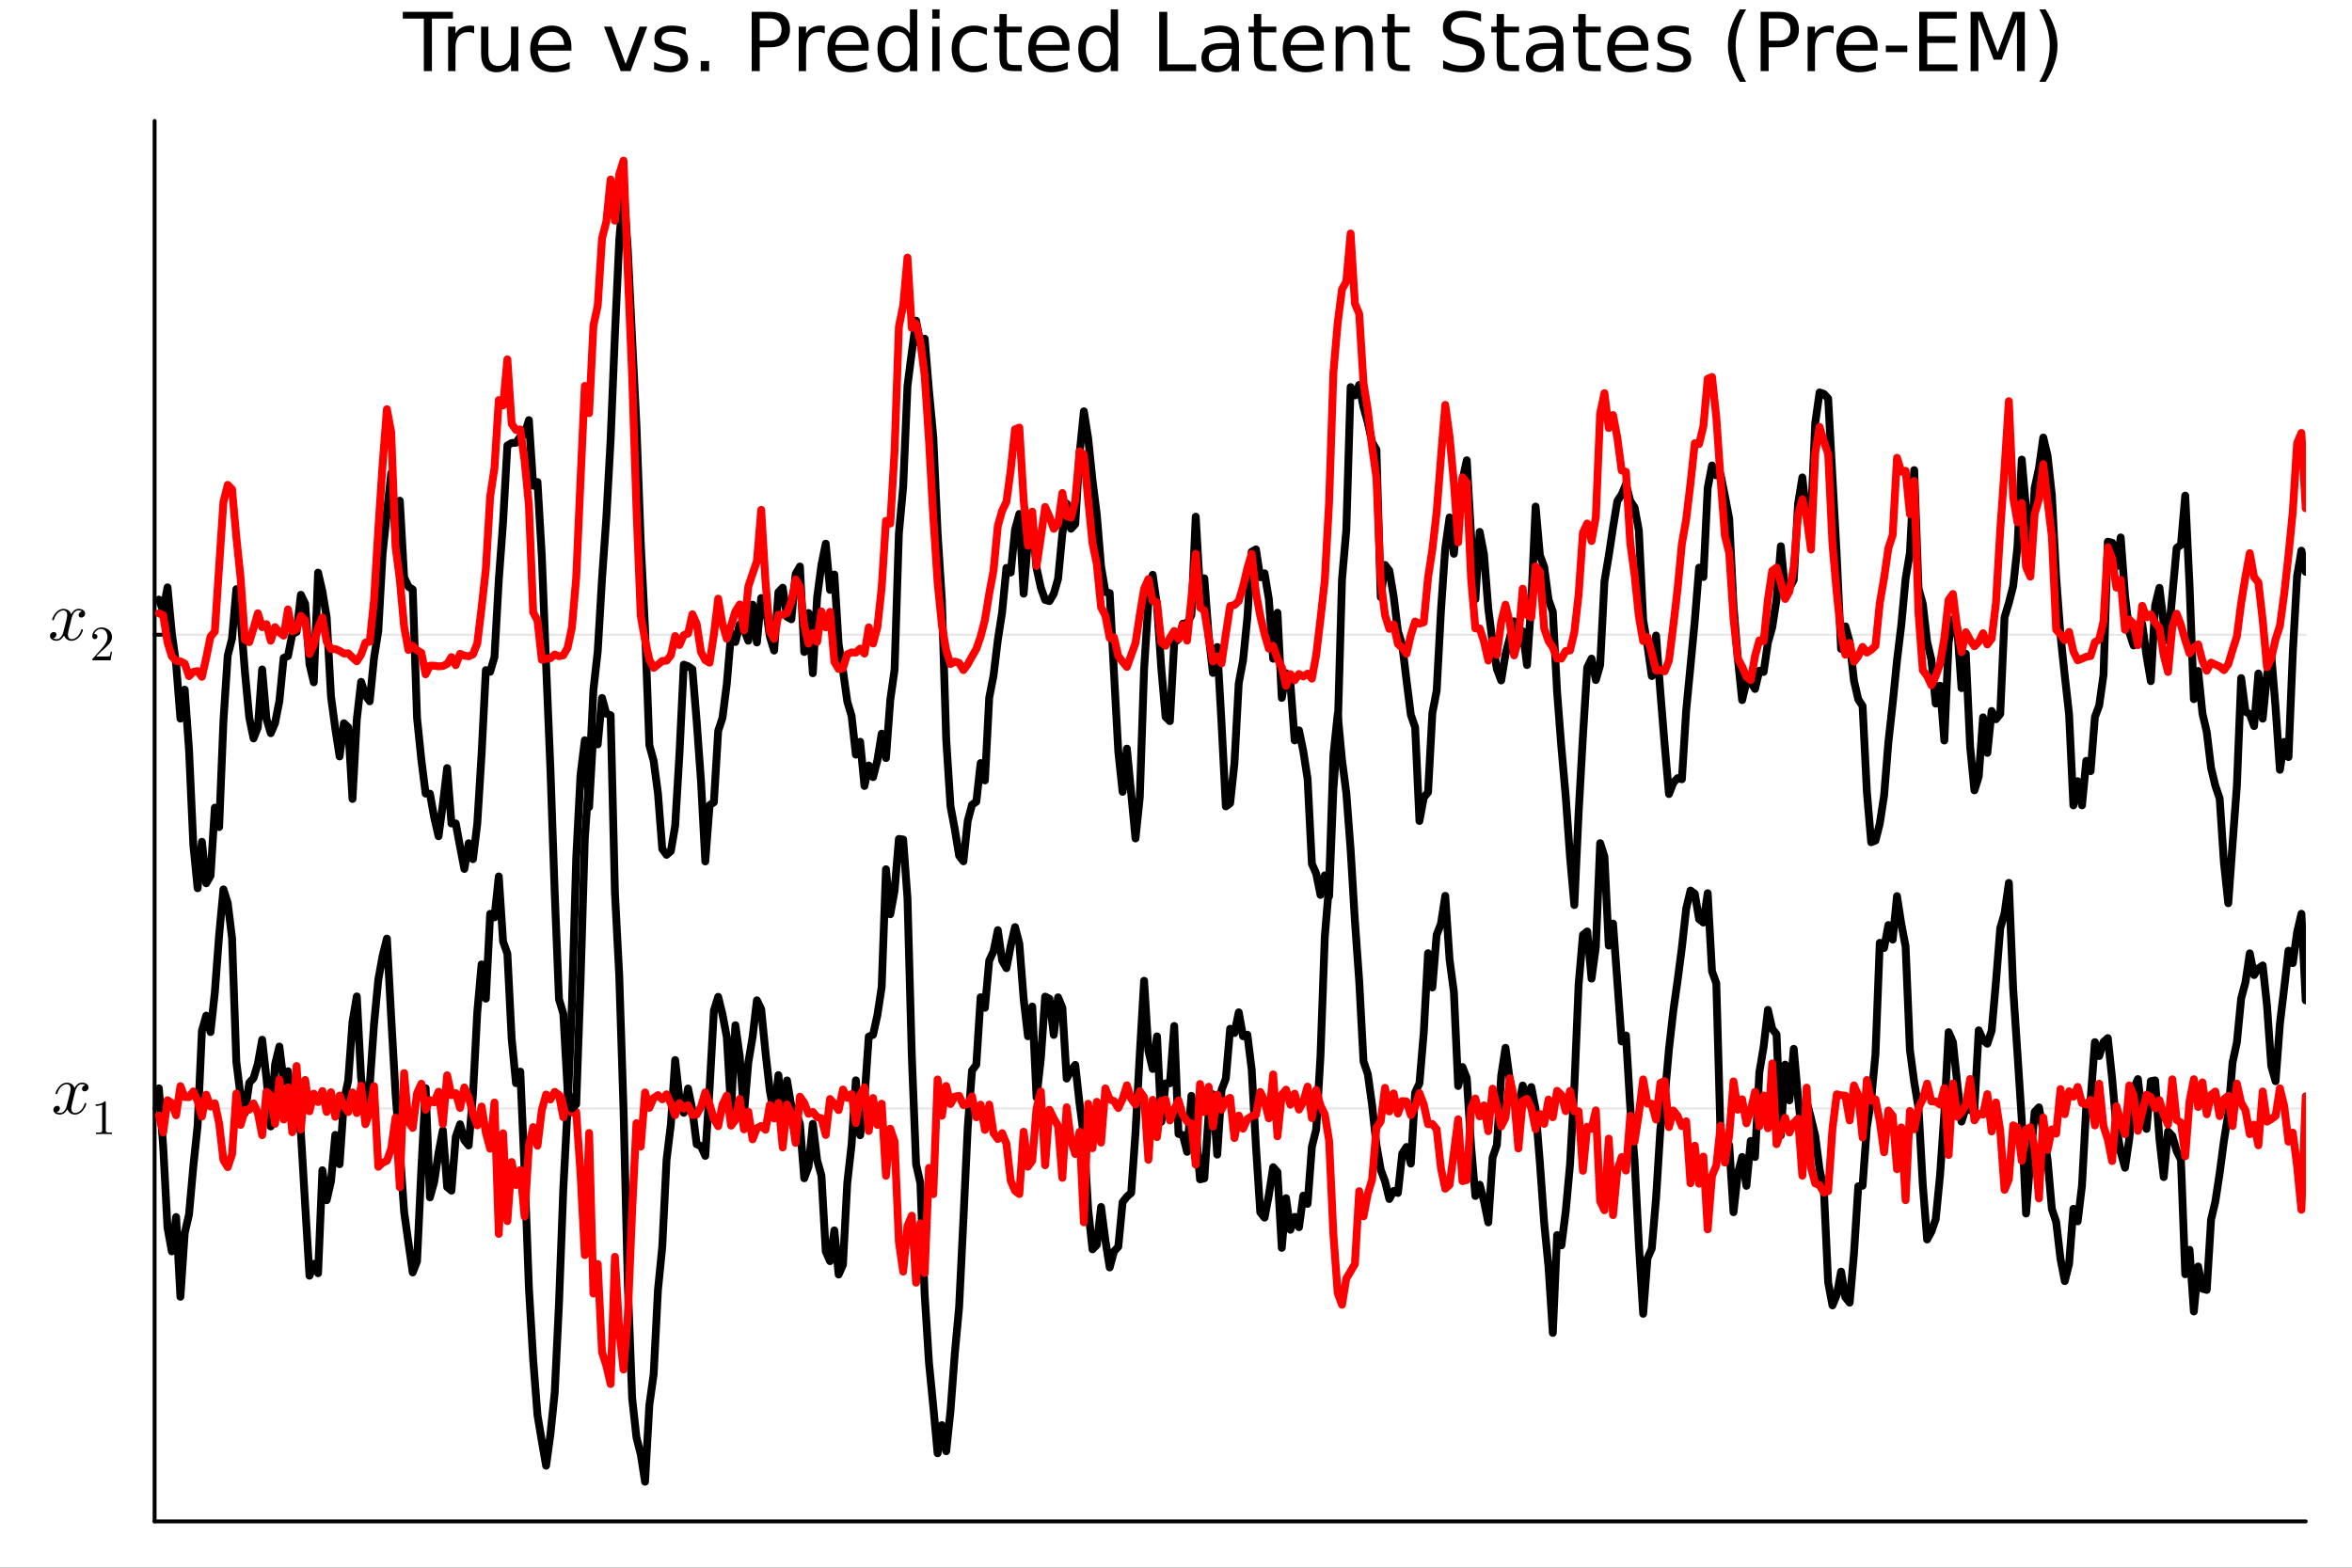 <?xml version="1.0" encoding="utf-8"?>
<svg xmlns="http://www.w3.org/2000/svg" xmlns:xlink="http://www.w3.org/1999/xlink" width="600" height="400" viewBox="0 0 2400 1600">
<rect x="0" y="0" width="2400" height="1600" fill="#333333" stroke="none"/>
<defs>
  <clipPath id="clip270">
    <rect x="0" y="0" width="2400" height="1600"/>
  </clipPath>
</defs>
<path clip-path="url(#clip270)" d="M0 1600 L2400 1600 L2400 0 L0 0  Z" fill="#ffffff" fill-rule="evenodd" fill-opacity="1"/>
<defs>
  <clipPath id="clip271">
    <rect x="480" y="0" width="1681" height="1600"/>
  </clipPath>
</defs>
<path clip-path="url(#clip270)" d="M157.754 1552.76 L2352.76 1552.76 L2352.76 123.472 L157.754 123.472  Z" fill="#ffffff" fill-rule="evenodd" fill-opacity="1"/>
<defs>
  <clipPath id="clip272">
    <rect x="157" y="123" width="2196" height="1430"/>
  </clipPath>
</defs>
<polyline clip-path="url(#clip272)" style="stroke:#000000; stroke-linecap:round; stroke-linejoin:round; stroke-width:2; stroke-opacity:0.1; fill:none" points="157.754,1131.36 2352.76,1131.36 "/>
<polyline clip-path="url(#clip272)" style="stroke:#000000; stroke-linecap:round; stroke-linejoin:round; stroke-width:2; stroke-opacity:0.1; fill:none" points="157.754,647.807 2352.76,647.807 "/>
<polyline clip-path="url(#clip270)" style="stroke:#000000; stroke-linecap:round; stroke-linejoin:round; stroke-width:4; stroke-opacity:1; fill:none" points="157.754,1552.76 2352.76,1552.76 "/>
<polyline clip-path="url(#clip270)" style="stroke:#000000; stroke-linecap:round; stroke-linejoin:round; stroke-width:4; stroke-opacity:1; fill:none" points="157.754,1552.76 157.754,123.472 "/>
<polyline clip-path="url(#clip270)" style="stroke:#000000; stroke-linecap:round; stroke-linejoin:round; stroke-width:4; stroke-opacity:1; fill:none" points="157.754,1131.36 176.651,1131.36 "/>
<polyline clip-path="url(#clip270)" style="stroke:#000000; stroke-linecap:round; stroke-linejoin:round; stroke-width:4; stroke-opacity:1; fill:none" points="157.754,647.807 176.651,647.807 "/>
<path clip-path="url(#clip270)" d="M90.285 1109.69 Q90.285 1111.65 89.055 1112.78 Q87.825 1113.87 86.42 1113.87 Q85.085 1113.87 84.382 1113.09 Q83.68 1112.32 83.68 1111.34 Q83.68 1110 84.663 1108.84 Q85.647 1107.68 87.123 1107.44 Q85.682 1106.52 83.539 1106.52 Q82.134 1106.52 80.904 1107.26 Q79.71 1108 78.972 1108.95 Q78.269 1109.9 77.637 1111.27 Q77.039 1112.6 76.793 1113.41 Q76.583 1114.18 76.407 1115.03 L73.948 1124.86 Q72.753 1129.54 72.753 1131.19 Q72.753 1133.23 73.737 1134.6 Q74.721 1135.93 76.688 1135.93 Q77.461 1135.93 78.339 1135.72 Q79.218 1135.47 80.342 1134.84 Q81.501 1134.17 82.52 1133.19 Q83.574 1132.17 84.593 1130.45 Q85.612 1128.73 86.279 1126.51 Q86.49 1125.74 87.193 1125.74 Q88.071 1125.74 88.071 1126.44 Q88.071 1127.04 87.579 1128.31 Q87.123 1129.54 86.104 1131.15 Q85.12 1132.73 83.82 1134.17 Q82.52 1135.58 80.588 1136.56 Q78.656 1137.55 76.547 1137.55 Q73.526 1137.55 71.523 1135.93 Q69.521 1134.31 68.783 1132.07 Q68.607 1132.38 68.361 1132.8 Q68.115 1133.23 67.378 1134.17 Q66.675 1135.09 65.867 1135.79 Q65.059 1136.46 63.794 1136.98 Q62.564 1137.55 61.229 1137.55 Q59.543 1137.55 58.032 1137.06 Q56.556 1136.56 55.502 1135.44 Q54.448 1134.31 54.448 1132.77 Q54.448 1131.05 55.608 1129.85 Q56.802 1128.62 58.419 1128.62 Q59.437 1128.62 60.245 1129.22 Q61.089 1129.82 61.089 1131.12 Q61.089 1132.56 60.105 1133.65 Q59.121 1134.74 57.716 1135.02 Q59.156 1135.93 61.299 1135.93 Q63.618 1135.93 65.445 1133.89 Q67.272 1131.86 68.15 1128.45 Q70.329 1120.26 71.172 1116.61 Q72.015 1112.92 72.015 1111.34 Q72.015 1109.86 71.629 1108.84 Q71.242 1107.82 70.575 1107.37 Q69.942 1106.88 69.345 1106.7 Q68.783 1106.52 68.15 1106.52 Q67.097 1106.52 65.902 1106.95 Q64.743 1107.37 63.337 1108.35 Q61.967 1109.3 60.667 1111.27 Q59.367 1113.23 58.489 1115.94 Q58.313 1116.75 57.54 1116.75 Q56.697 1116.71 56.697 1116.01 Q56.697 1115.41 57.154 1114.18 Q57.645 1112.92 58.629 1111.34 Q59.648 1109.76 60.948 1108.35 Q62.283 1106.91 64.216 1105.93 Q66.183 1104.94 68.291 1104.94 Q69.24 1104.94 70.153 1105.15 Q71.102 1105.33 72.226 1105.86 Q73.385 1106.38 74.404 1107.54 Q75.423 1108.7 76.056 1110.39 Q76.477 1109.58 77.039 1108.81 Q77.637 1108.03 78.55 1107.09 Q79.499 1106.1 80.799 1105.54 Q82.134 1104.94 83.609 1104.94 Q85.05 1104.94 86.455 1105.33 Q87.861 1105.68 89.055 1106.84 Q90.285 1107.96 90.285 1109.69 Z" fill="#000000" fill-rule="nonzero" fill-opacity="1" /><path clip-path="url(#clip270)" d="M97.613 1128.72 L97.613 1127.15 Q103.663 1127.15 106.786 1123.93 Q107.647 1123.93 107.794 1124.12 Q107.942 1124.32 107.942 1125.23 L107.942 1153.49 Q107.942 1154.99 108.68 1155.46 Q109.418 1155.92 112.639 1155.92 L114.238 1155.92 L114.238 1157.47 Q112.467 1157.33 106.073 1157.33 Q99.679 1157.33 97.933 1157.47 L97.933 1155.92 L99.531 1155.92 Q102.704 1155.92 103.466 1155.48 Q104.228 1155.01 104.228 1153.49 L104.228 1127.39 Q101.597 1128.72 97.613 1128.72 Z" fill="#000000" fill-rule="nonzero" fill-opacity="1" /><path clip-path="url(#clip270)" d="M86.829 626.13 Q86.829 628.097 85.599 629.221 Q84.369 630.31 82.964 630.31 Q81.629 630.31 80.926 629.537 Q80.223 628.765 80.223 627.781 Q80.223 626.446 81.207 625.286 Q82.191 624.127 83.666 623.881 Q82.226 622.967 80.083 622.967 Q78.677 622.967 77.448 623.705 Q76.253 624.443 75.515 625.392 Q74.813 626.34 74.18 627.711 Q73.583 629.046 73.337 629.854 Q73.126 630.627 72.951 631.47 L70.491 641.307 Q69.297 645.98 69.297 647.631 Q69.297 649.669 70.281 651.039 Q71.264 652.374 73.232 652.374 Q74.005 652.374 74.883 652.164 Q75.761 651.918 76.886 651.285 Q78.045 650.618 79.064 649.634 Q80.118 648.615 81.137 646.894 Q82.156 645.172 82.823 642.959 Q83.034 642.186 83.737 642.186 Q84.615 642.186 84.615 642.888 Q84.615 643.486 84.123 644.75 Q83.666 645.98 82.648 647.596 Q81.664 649.177 80.364 650.618 Q79.064 652.023 77.132 653.007 Q75.199 653.991 73.091 653.991 Q70.07 653.991 68.067 652.374 Q66.064 650.758 65.327 648.51 Q65.151 648.826 64.905 649.247 Q64.659 649.669 63.921 650.618 Q63.219 651.531 62.411 652.234 Q61.602 652.901 60.338 653.428 Q59.108 653.991 57.773 653.991 Q56.087 653.991 54.576 653.499 Q53.1 653.007 52.046 651.882 Q50.992 650.758 50.992 649.212 Q50.992 647.491 52.151 646.296 Q53.346 645.067 54.962 645.067 Q55.981 645.067 56.789 645.664 Q57.632 646.261 57.632 647.561 Q57.632 649.002 56.649 650.091 Q55.665 651.18 54.26 651.461 Q55.7 652.374 57.843 652.374 Q60.162 652.374 61.989 650.337 Q63.816 648.299 64.694 644.891 Q66.873 636.705 67.716 633.051 Q68.559 629.362 68.559 627.781 Q68.559 626.305 68.172 625.286 Q67.786 624.267 67.118 623.811 Q66.486 623.319 65.889 623.143 Q65.327 622.967 64.694 622.967 Q63.64 622.967 62.446 623.389 Q61.286 623.811 59.881 624.794 Q58.511 625.743 57.211 627.711 Q55.911 629.678 55.032 632.383 Q54.857 633.191 54.084 633.191 Q53.241 633.156 53.241 632.454 Q53.241 631.856 53.697 630.627 Q54.189 629.362 55.173 627.781 Q56.192 626.2 57.492 624.794 Q58.827 623.354 60.759 622.37 Q62.727 621.386 64.835 621.386 Q65.783 621.386 66.697 621.597 Q67.645 621.773 68.77 622.3 Q69.929 622.827 70.948 623.986 Q71.967 625.146 72.599 626.832 Q73.021 626.024 73.583 625.251 Q74.18 624.478 75.094 623.53 Q76.042 622.546 77.342 621.984 Q78.677 621.386 80.153 621.386 Q81.594 621.386 82.999 621.773 Q84.404 622.124 85.599 623.284 Q86.829 624.408 86.829 626.13 Z" fill="#000000" fill-rule="nonzero" fill-opacity="1" /><path clip-path="url(#clip270)" d="M94.156 673.916 Q94.156 673.006 94.23 672.736 Q94.329 672.465 94.722 672.047 L104.387 661.275 Q109.675 655.323 109.675 650.134 Q109.675 646.765 107.904 644.355 Q106.158 641.945 102.936 641.945 Q100.723 641.945 98.854 643.297 Q96.985 644.65 96.124 647.06 Q96.272 647.011 96.788 647.011 Q98.042 647.011 98.731 647.798 Q99.444 648.585 99.444 649.642 Q99.444 650.995 98.559 651.659 Q97.698 652.298 96.837 652.298 Q96.493 652.298 96.026 652.225 Q95.583 652.151 94.87 651.462 Q94.156 650.749 94.156 649.495 Q94.156 645.978 96.813 643.174 Q99.493 640.371 103.576 640.371 Q108.199 640.371 111.224 643.125 Q114.274 645.855 114.274 650.134 Q114.274 651.634 113.807 653.012 Q113.364 654.364 112.749 655.422 Q112.159 656.479 110.536 658.176 Q108.913 659.873 107.609 661.078 Q106.306 662.283 103.379 664.841 L98.042 670.03 L107.117 670.03 Q111.544 670.03 111.888 669.637 Q112.38 668.924 112.995 665.161 L114.274 665.161 L112.848 673.916 L94.156 673.916 Z" fill="#000000" fill-rule="nonzero" fill-opacity="1" /><path clip-path="url(#clip270)" d="M411.026 12.096 L462.189 12.096 L462.189 18.983 L440.719 18.983 L440.719 72.576 L432.496 72.576 L432.496 18.983 L411.026 18.983 L411.026 12.096 Z" fill="#000000" fill-rule="nonzero" fill-opacity="1" /><path clip-path="url(#clip270)" d="M483.861 34.173 Q482.606 33.444 481.107 33.12 Q479.648 32.756 477.866 32.756 Q471.547 32.756 468.144 36.888 Q464.782 40.979 464.782 48.676 L464.782 72.576 L457.287 72.576 L457.287 27.206 L464.782 27.206 L464.782 34.254 Q467.131 30.122 470.898 28.138 Q474.666 26.112 480.054 26.112 Q480.823 26.112 481.755 26.234 Q482.687 26.315 483.821 26.517 L483.861 34.173 Z" fill="#000000" fill-rule="nonzero" fill-opacity="1" /><path clip-path="url(#clip270)" d="M490.91 54.671 L490.91 27.206 L498.364 27.206 L498.364 54.387 Q498.364 60.828 500.875 64.069 Q503.387 67.269 508.41 67.269 Q514.446 67.269 517.929 63.421 Q521.454 59.573 521.454 52.929 L521.454 27.206 L528.907 27.206 L528.907 72.576 L521.454 72.576 L521.454 65.608 Q518.74 69.74 515.134 71.766 Q511.57 73.751 506.83 73.751 Q499.012 73.751 494.961 68.89 Q490.91 64.029 490.91 54.671 M509.666 26.112 L509.666 26.112 Z" fill="#000000" fill-rule="nonzero" fill-opacity="1" /><path clip-path="url(#clip270)" d="M583.068 48.028 L583.068 51.673 L548.797 51.673 Q549.283 59.37 553.415 63.421 Q557.588 67.431 565.001 67.431 Q569.295 67.431 573.305 66.378 Q577.356 65.325 581.326 63.218 L581.326 70.267 Q577.316 71.968 573.103 72.86 Q568.89 73.751 564.555 73.751 Q553.699 73.751 547.339 67.431 Q541.02 61.112 541.02 50.337 Q541.02 39.197 547.015 32.675 Q553.051 26.112 563.259 26.112 Q572.414 26.112 577.721 32.026 Q583.068 37.9 583.068 48.028 M575.614 45.84 Q575.533 39.723 572.171 36.077 Q568.849 32.431 563.34 32.431 Q557.102 32.431 553.334 35.956 Q549.608 39.48 549.04 45.88 L575.614 45.84 Z" fill="#000000" fill-rule="nonzero" fill-opacity="1" /><path clip-path="url(#clip270)" d="M616.326 27.206 L624.225 27.206 L638.403 65.284 L652.582 27.206 L660.481 27.206 L643.467 72.576 L633.34 72.576 L616.326 27.206 Z" fill="#000000" fill-rule="nonzero" fill-opacity="1" /><path clip-path="url(#clip270)" d="M699.694 28.543 L699.694 35.591 Q696.534 33.971 693.131 33.161 Q689.728 32.35 686.082 32.35 Q680.533 32.35 677.738 34.052 Q674.983 35.753 674.983 39.156 Q674.983 41.749 676.968 43.248 Q678.953 44.706 684.948 46.043 L687.5 46.61 Q695.44 48.311 698.762 51.43 Q702.124 54.509 702.124 60.059 Q702.124 66.378 697.101 70.064 Q692.118 73.751 683.368 73.751 Q679.723 73.751 675.753 73.022 Q671.823 72.333 667.448 70.915 L667.448 63.218 Q671.58 65.365 675.591 66.459 Q679.601 67.512 683.53 67.512 Q688.797 67.512 691.632 65.73 Q694.468 63.907 694.468 60.626 Q694.468 57.588 692.402 55.967 Q690.376 54.347 683.449 52.848 L680.857 52.24 Q673.93 50.782 670.851 47.785 Q667.772 44.746 667.772 39.48 Q667.772 33.08 672.309 29.596 Q676.846 26.112 685.191 26.112 Q689.323 26.112 692.969 26.72 Q696.615 27.327 699.694 28.543 Z" fill="#000000" fill-rule="nonzero" fill-opacity="1" /><path clip-path="url(#clip270)" d="M715.046 62.287 L723.594 62.287 L723.594 72.576 L715.046 72.576 L715.046 62.287 Z" fill="#000000" fill-rule="nonzero" fill-opacity="1" /><path clip-path="url(#clip270)" d="M775.243 18.82 L775.243 41.546 L785.532 41.546 Q791.244 41.546 794.363 38.589 Q797.482 35.632 797.482 30.163 Q797.482 24.735 794.363 21.778 Q791.244 18.82 785.532 18.82 L775.243 18.82 M767.06 12.096 L785.532 12.096 Q795.7 12.096 800.885 16.714 Q806.111 21.292 806.111 30.163 Q806.111 39.115 800.885 43.693 Q795.7 48.271 785.532 48.271 L775.243 48.271 L775.243 72.576 L767.06 72.576 L767.06 12.096 Z" fill="#000000" fill-rule="nonzero" fill-opacity="1" /><path clip-path="url(#clip270)" d="M841.597 34.173 Q840.341 33.444 838.842 33.12 Q837.384 32.756 835.601 32.756 Q829.282 32.756 825.879 36.888 Q822.517 40.979 822.517 48.676 L822.517 72.576 L815.023 72.576 L815.023 27.206 L822.517 27.206 L822.517 34.254 Q824.866 30.122 828.634 28.138 Q832.401 26.112 837.789 26.112 Q838.559 26.112 839.49 26.234 Q840.422 26.315 841.556 26.517 L841.597 34.173 Z" fill="#000000" fill-rule="nonzero" fill-opacity="1" /><path clip-path="url(#clip270)" d="M886.4 48.028 L886.4 51.673 L852.129 51.673 Q852.615 59.37 856.747 63.421 Q860.92 67.431 868.333 67.431 Q872.627 67.431 876.637 66.378 Q880.688 65.325 884.658 63.218 L884.658 70.267 Q880.647 71.968 876.434 72.86 Q872.222 73.751 867.887 73.751 Q857.031 73.751 850.671 67.431 Q844.351 61.112 844.351 50.337 Q844.351 39.197 850.347 32.675 Q856.383 26.112 866.591 26.112 Q875.746 26.112 881.053 32.026 Q886.4 37.9 886.4 48.028 M878.946 45.84 Q878.865 39.723 875.503 36.077 Q872.181 32.431 866.672 32.431 Q860.433 32.431 856.666 35.956 Q852.939 39.48 852.372 45.88 L878.946 45.84 Z" fill="#000000" fill-rule="nonzero" fill-opacity="1" /><path clip-path="url(#clip270)" d="M928.489 34.092 L928.489 9.544 L935.942 9.544 L935.942 72.576 L928.489 72.576 L928.489 65.77 Q926.139 69.821 922.534 71.806 Q918.969 73.751 913.946 73.751 Q905.723 73.751 900.537 67.188 Q895.393 60.626 895.393 49.931 Q895.393 39.237 900.537 32.675 Q905.723 26.112 913.946 26.112 Q918.969 26.112 922.534 28.097 Q926.139 30.041 928.489 34.092 M903.089 49.931 Q903.089 58.155 906.452 62.854 Q909.854 67.512 915.769 67.512 Q921.683 67.512 925.086 62.854 Q928.489 58.155 928.489 49.931 Q928.489 41.708 925.086 37.05 Q921.683 32.35 915.769 32.35 Q909.854 32.35 906.452 37.05 Q903.089 41.708 903.089 49.931 Z" fill="#000000" fill-rule="nonzero" fill-opacity="1" /><path clip-path="url(#clip270)" d="M951.295 27.206 L958.749 27.206 L958.749 72.576 L951.295 72.576 L951.295 27.206 M951.295 9.544 L958.749 9.544 L958.749 18.983 L951.295 18.983 L951.295 9.544 Z" fill="#000000" fill-rule="nonzero" fill-opacity="1" /><path clip-path="url(#clip270)" d="M1007 28.948 L1007 35.915 Q1003.84 34.173 1000.64 33.323 Q997.476 32.431 994.235 32.431 Q986.984 32.431 982.973 37.05 Q978.963 41.627 978.963 49.931 Q978.963 58.236 982.973 62.854 Q986.984 67.431 994.235 67.431 Q997.476 67.431 1000.64 66.581 Q1003.84 65.689 1007 63.948 L1007 70.834 Q1003.88 72.292 1000.51 73.022 Q997.192 73.751 993.425 73.751 Q983.176 73.751 977.14 67.31 Q971.104 60.869 971.104 49.931 Q971.104 38.832 977.18 32.472 Q983.297 26.112 993.911 26.112 Q997.354 26.112 1000.64 26.841 Q1003.92 27.53 1007 28.948 Z" fill="#000000" fill-rule="nonzero" fill-opacity="1" /><path clip-path="url(#clip270)" d="M1027.33 14.324 L1027.33 27.206 L1042.68 27.206 L1042.68 32.999 L1027.33 32.999 L1027.33 57.628 Q1027.33 63.178 1028.83 64.758 Q1030.37 66.338 1035.03 66.338 L1042.68 66.338 L1042.68 72.576 L1035.03 72.576 Q1026.4 72.576 1023.12 69.376 Q1019.84 66.135 1019.84 57.628 L1019.84 32.999 L1014.37 32.999 L1014.37 27.206 L1019.84 27.206 L1019.84 14.324 L1027.33 14.324 Z" fill="#000000" fill-rule="nonzero" fill-opacity="1" /><path clip-path="url(#clip270)" d="M1091.29 48.028 L1091.29 51.673 L1057.02 51.673 Q1057.51 59.37 1061.64 63.421 Q1065.81 67.431 1073.23 67.431 Q1077.52 67.431 1081.53 66.378 Q1085.58 65.325 1089.55 63.218 L1089.55 70.267 Q1085.54 71.968 1081.33 72.86 Q1077.12 73.751 1072.78 73.751 Q1061.93 73.751 1055.57 67.431 Q1049.25 61.112 1049.25 50.337 Q1049.25 39.197 1055.24 32.675 Q1061.28 26.112 1071.49 26.112 Q1080.64 26.112 1085.95 32.026 Q1091.29 37.9 1091.29 48.028 M1083.84 45.84 Q1083.76 39.723 1080.4 36.077 Q1077.08 32.431 1071.57 32.431 Q1065.33 32.431 1061.56 35.956 Q1057.83 39.48 1057.27 45.88 L1083.84 45.84 Z" fill="#000000" fill-rule="nonzero" fill-opacity="1" /><path clip-path="url(#clip270)" d="M1133.38 34.092 L1133.38 9.544 L1140.84 9.544 L1140.84 72.576 L1133.38 72.576 L1133.38 65.77 Q1131.03 69.821 1127.43 71.806 Q1123.86 73.751 1118.84 73.751 Q1110.62 73.751 1105.43 67.188 Q1100.29 60.626 1100.29 49.931 Q1100.29 39.237 1105.43 32.675 Q1110.62 26.112 1118.84 26.112 Q1123.86 26.112 1127.43 28.097 Q1131.03 30.041 1133.38 34.092 M1107.98 49.931 Q1107.98 58.155 1111.35 62.854 Q1114.75 67.512 1120.66 67.512 Q1126.58 67.512 1129.98 62.854 Q1133.38 58.155 1133.38 49.931 Q1133.38 41.708 1129.98 37.05 Q1126.58 32.35 1120.66 32.35 Q1114.75 32.35 1111.35 37.05 Q1107.98 41.708 1107.98 49.931 Z" fill="#000000" fill-rule="nonzero" fill-opacity="1" /><path clip-path="url(#clip270)" d="M1182.89 12.096 L1191.07 12.096 L1191.07 65.689 L1220.52 65.689 L1220.52 72.576 L1182.89 72.576 L1182.89 12.096 Z" fill="#000000" fill-rule="nonzero" fill-opacity="1" /><path clip-path="url(#clip270)" d="M1249.4 49.769 Q1240.37 49.769 1236.88 51.835 Q1233.4 53.901 1233.4 58.884 Q1233.4 62.854 1235.99 65.203 Q1238.63 67.512 1243.12 67.512 Q1249.32 67.512 1253.05 63.137 Q1256.81 58.722 1256.81 51.43 L1256.81 49.769 L1249.4 49.769 M1264.27 46.691 L1264.27 72.576 L1256.81 72.576 L1256.81 65.689 Q1254.26 69.821 1250.45 71.806 Q1246.65 73.751 1241.14 73.751 Q1234.17 73.751 1230.04 69.862 Q1225.95 65.933 1225.95 59.37 Q1225.95 51.714 1231.05 47.825 Q1236.2 43.936 1246.36 43.936 L1256.81 43.936 L1256.81 43.207 Q1256.81 38.062 1253.41 35.267 Q1250.05 32.431 1243.93 32.431 Q1240.04 32.431 1236.36 33.363 Q1232.67 34.295 1229.27 36.158 L1229.27 29.272 Q1233.36 27.692 1237.21 26.922 Q1241.06 26.112 1244.7 26.112 Q1254.55 26.112 1259.41 31.216 Q1264.27 36.32 1264.27 46.691 Z" fill="#000000" fill-rule="nonzero" fill-opacity="1" /><path clip-path="url(#clip270)" d="M1286.99 14.324 L1286.99 27.206 L1302.35 27.206 L1302.35 32.999 L1286.99 32.999 L1286.99 57.628 Q1286.99 63.178 1288.49 64.758 Q1290.03 66.338 1294.69 66.338 L1302.35 66.338 L1302.35 72.576 L1294.69 72.576 Q1286.06 72.576 1282.78 69.376 Q1279.5 66.135 1279.5 57.628 L1279.5 32.999 L1274.03 32.999 L1274.03 27.206 L1279.5 27.206 L1279.5 14.324 L1286.99 14.324 Z" fill="#000000" fill-rule="nonzero" fill-opacity="1" /><path clip-path="url(#clip270)" d="M1350.96 48.028 L1350.96 51.673 L1316.69 51.673 Q1317.17 59.37 1321.3 63.421 Q1325.48 67.431 1332.89 67.431 Q1337.18 67.431 1341.19 66.378 Q1345.25 65.325 1349.22 63.218 L1349.22 70.267 Q1345.21 71.968 1340.99 72.86 Q1336.78 73.751 1332.44 73.751 Q1321.59 73.751 1315.23 67.431 Q1308.91 61.112 1308.91 50.337 Q1308.91 39.197 1314.9 32.675 Q1320.94 26.112 1331.15 26.112 Q1340.3 26.112 1345.61 32.026 Q1350.96 37.9 1350.96 48.028 M1343.5 45.84 Q1343.42 39.723 1340.06 36.077 Q1336.74 32.431 1331.23 32.431 Q1324.99 32.431 1321.22 35.956 Q1317.5 39.48 1316.93 45.88 L1343.5 45.84 Z" fill="#000000" fill-rule="nonzero" fill-opacity="1" /><path clip-path="url(#clip270)" d="M1400.91 45.192 L1400.91 72.576 L1393.45 72.576 L1393.45 45.435 Q1393.45 38.994 1390.94 35.794 Q1388.43 32.594 1383.41 32.594 Q1377.37 32.594 1373.89 36.442 Q1370.4 40.29 1370.4 46.934 L1370.4 72.576 L1362.91 72.576 L1362.91 27.206 L1370.4 27.206 L1370.4 34.254 Q1373.08 30.163 1376.68 28.138 Q1380.33 26.112 1385.07 26.112 Q1392.88 26.112 1396.89 30.973 Q1400.91 35.794 1400.91 45.192 Z" fill="#000000" fill-rule="nonzero" fill-opacity="1" /><path clip-path="url(#clip270)" d="M1423.14 14.324 L1423.14 27.206 L1438.5 27.206 L1438.5 32.999 L1423.14 32.999 L1423.14 57.628 Q1423.14 63.178 1424.64 64.758 Q1426.18 66.338 1430.84 66.338 L1438.5 66.338 L1438.5 72.576 L1430.84 72.576 Q1422.21 72.576 1418.93 69.376 Q1415.65 66.135 1415.65 57.628 L1415.65 32.999 L1410.18 32.999 L1410.18 27.206 L1415.65 27.206 L1415.65 14.324 L1423.14 14.324 Z" fill="#000000" fill-rule="nonzero" fill-opacity="1" /><path clip-path="url(#clip270)" d="M1511.25 14.081 L1511.25 22.061 Q1506.59 19.833 1502.46 18.739 Q1498.33 17.646 1494.48 17.646 Q1487.8 17.646 1484.15 20.238 Q1480.55 22.831 1480.55 27.611 Q1480.55 31.621 1482.94 33.687 Q1485.37 35.713 1492.09 36.969 L1497.03 37.981 Q1506.19 39.723 1510.52 44.139 Q1514.9 48.514 1514.9 55.886 Q1514.9 64.677 1508.98 69.214 Q1503.11 73.751 1491.73 73.751 Q1487.43 73.751 1482.57 72.778 Q1477.75 71.806 1472.57 69.902 L1472.57 61.477 Q1477.55 64.272 1482.33 65.689 Q1487.11 67.107 1491.73 67.107 Q1498.73 67.107 1502.54 64.353 Q1506.35 61.598 1506.35 56.494 Q1506.35 52.038 1503.6 49.526 Q1500.88 47.015 1494.64 45.759 L1489.66 44.787 Q1480.51 42.964 1476.41 39.075 Q1472.32 35.186 1472.32 28.259 Q1472.32 20.238 1477.95 15.62 Q1483.62 11.002 1493.55 11.002 Q1497.8 11.002 1502.22 11.772 Q1506.63 12.542 1511.25 14.081 Z" fill="#000000" fill-rule="nonzero" fill-opacity="1" /><path clip-path="url(#clip270)" d="M1534.71 14.324 L1534.71 27.206 L1550.06 27.206 L1550.06 32.999 L1534.71 32.999 L1534.71 57.628 Q1534.71 63.178 1536.21 64.758 Q1537.74 66.338 1542.4 66.338 L1550.06 66.338 L1550.06 72.576 L1542.4 72.576 Q1533.77 72.576 1530.49 69.376 Q1527.21 66.135 1527.21 57.628 L1527.21 32.999 L1521.74 32.999 L1521.74 27.206 L1527.21 27.206 L1527.21 14.324 L1534.71 14.324 Z" fill="#000000" fill-rule="nonzero" fill-opacity="1" /><path clip-path="url(#clip270)" d="M1580.48 49.769 Q1571.45 49.769 1567.96 51.835 Q1564.48 53.901 1564.48 58.884 Q1564.48 62.854 1567.07 65.203 Q1569.71 67.512 1574.2 67.512 Q1580.4 67.512 1584.13 63.137 Q1587.89 58.722 1587.89 51.43 L1587.89 49.769 L1580.48 49.769 M1595.35 46.691 L1595.35 72.576 L1587.89 72.576 L1587.89 65.689 Q1585.34 69.821 1581.53 71.806 Q1577.73 73.751 1572.22 73.751 Q1565.25 73.751 1561.12 69.862 Q1557.03 65.933 1557.03 59.37 Q1557.03 51.714 1562.13 47.825 Q1567.28 43.936 1577.44 43.936 L1587.89 43.936 L1587.89 43.207 Q1587.89 38.062 1584.49 35.267 Q1581.13 32.431 1575.01 32.431 Q1571.12 32.431 1567.44 33.363 Q1563.75 34.295 1560.35 36.158 L1560.35 29.272 Q1564.44 27.692 1568.29 26.922 Q1572.14 26.112 1575.78 26.112 Q1585.63 26.112 1590.49 31.216 Q1595.35 36.32 1595.35 46.691 Z" fill="#000000" fill-rule="nonzero" fill-opacity="1" /><path clip-path="url(#clip270)" d="M1618.07 14.324 L1618.07 27.206 L1633.43 27.206 L1633.43 32.999 L1618.07 32.999 L1618.07 57.628 Q1618.07 63.178 1619.57 64.758 Q1621.11 66.338 1625.77 66.338 L1633.43 66.338 L1633.43 72.576 L1625.77 72.576 Q1617.14 72.576 1613.86 69.376 Q1610.58 66.135 1610.58 57.628 L1610.58 32.999 L1605.11 32.999 L1605.11 27.206 L1610.58 27.206 L1610.58 14.324 L1618.07 14.324 Z" fill="#000000" fill-rule="nonzero" fill-opacity="1" /><path clip-path="url(#clip270)" d="M1682.04 48.028 L1682.04 51.673 L1647.77 51.673 Q1648.25 59.37 1652.39 63.421 Q1656.56 67.431 1663.97 67.431 Q1668.26 67.431 1672.28 66.378 Q1676.33 65.325 1680.3 63.218 L1680.3 70.267 Q1676.29 71.968 1672.07 72.86 Q1667.86 73.751 1663.53 73.751 Q1652.67 73.751 1646.31 67.431 Q1639.99 61.112 1639.99 50.337 Q1639.99 39.197 1645.98 32.675 Q1652.02 26.112 1662.23 26.112 Q1671.38 26.112 1676.69 32.026 Q1682.04 37.9 1682.04 48.028 M1674.58 45.84 Q1674.5 39.723 1671.14 36.077 Q1667.82 32.431 1662.31 32.431 Q1656.07 32.431 1652.3 35.956 Q1648.58 39.48 1648.01 45.88 L1674.58 45.84 Z" fill="#000000" fill-rule="nonzero" fill-opacity="1" /><path clip-path="url(#clip270)" d="M1723.19 28.543 L1723.19 35.591 Q1720.04 33.971 1716.63 33.161 Q1713.23 32.35 1709.58 32.35 Q1704.03 32.35 1701.24 34.052 Q1698.48 35.753 1698.48 39.156 Q1698.48 41.749 1700.47 43.248 Q1702.45 44.706 1708.45 46.043 L1711 46.61 Q1718.94 48.311 1722.26 51.43 Q1725.63 54.509 1725.63 60.059 Q1725.63 66.378 1720.6 70.064 Q1715.62 73.751 1706.87 73.751 Q1703.22 73.751 1699.25 73.022 Q1695.32 72.333 1690.95 70.915 L1690.95 63.218 Q1695.08 65.365 1699.09 66.459 Q1703.1 67.512 1707.03 67.512 Q1712.3 67.512 1715.13 65.73 Q1717.97 63.907 1717.97 60.626 Q1717.97 57.588 1715.9 55.967 Q1713.88 54.347 1706.95 52.848 L1704.36 52.24 Q1697.43 50.782 1694.35 47.785 Q1691.27 44.746 1691.27 39.48 Q1691.27 33.08 1695.81 29.596 Q1700.35 26.112 1708.69 26.112 Q1712.82 26.112 1716.47 26.72 Q1720.12 27.327 1723.19 28.543 Z" fill="#000000" fill-rule="nonzero" fill-opacity="1" /><path clip-path="url(#clip270)" d="M1781.77 9.625 Q1776.34 18.942 1773.71 28.057 Q1771.08 37.171 1771.08 46.529 Q1771.08 55.886 1773.71 65.082 Q1776.38 74.237 1781.77 83.513 L1775.29 83.513 Q1769.21 73.994 1766.18 64.798 Q1763.18 55.603 1763.18 46.529 Q1763.18 37.495 1766.18 28.34 Q1769.17 19.185 1775.29 9.625 L1781.77 9.625 Z" fill="#000000" fill-rule="nonzero" fill-opacity="1" /><path clip-path="url(#clip270)" d="M1804.74 18.82 L1804.74 41.546 L1815.03 41.546 Q1820.74 41.546 1823.86 38.589 Q1826.98 35.632 1826.98 30.163 Q1826.98 24.735 1823.86 21.778 Q1820.74 18.82 1815.03 18.82 L1804.74 18.82 M1796.56 12.096 L1815.03 12.096 Q1825.2 12.096 1830.38 16.714 Q1835.61 21.292 1835.61 30.163 Q1835.61 39.115 1830.38 43.693 Q1825.2 48.271 1815.03 48.271 L1804.74 48.271 L1804.74 72.576 L1796.56 72.576 L1796.56 12.096 Z" fill="#000000" fill-rule="nonzero" fill-opacity="1" /><path clip-path="url(#clip270)" d="M1871.09 34.173 Q1869.84 33.444 1868.34 33.12 Q1866.88 32.756 1865.1 32.756 Q1858.78 32.756 1855.38 36.888 Q1852.01 40.979 1852.01 48.676 L1852.01 72.576 L1844.52 72.576 L1844.52 27.206 L1852.01 27.206 L1852.01 34.254 Q1854.36 30.122 1858.13 28.138 Q1861.9 26.112 1867.29 26.112 Q1868.06 26.112 1868.99 26.234 Q1869.92 26.315 1871.05 26.517 L1871.09 34.173 Z" fill="#000000" fill-rule="nonzero" fill-opacity="1" /><path clip-path="url(#clip270)" d="M1915.9 48.028 L1915.9 51.673 L1881.63 51.673 Q1882.11 59.37 1886.24 63.421 Q1890.42 67.431 1897.83 67.431 Q1902.12 67.431 1906.13 66.378 Q1910.18 65.325 1914.15 63.218 L1914.15 70.267 Q1910.14 71.968 1905.93 72.86 Q1901.72 73.751 1897.38 73.751 Q1886.53 73.751 1880.17 67.431 Q1873.85 61.112 1873.85 50.337 Q1873.85 39.197 1879.84 32.675 Q1885.88 26.112 1896.09 26.112 Q1905.24 26.112 1910.55 32.026 Q1915.9 37.9 1915.9 48.028 M1908.44 45.84 Q1908.36 39.723 1905 36.077 Q1901.68 32.431 1896.17 32.431 Q1889.93 32.431 1886.16 35.956 Q1882.44 39.48 1881.87 45.88 L1908.44 45.84 Z" fill="#000000" fill-rule="nonzero" fill-opacity="1" /><path clip-path="url(#clip270)" d="M1924.36 46.529 L1946.2 46.529 L1946.2 53.172 L1924.36 53.172 L1924.36 46.529 Z" fill="#000000" fill-rule="nonzero" fill-opacity="1" /><path clip-path="url(#clip270)" d="M1958.39 12.096 L1996.63 12.096 L1996.63 18.983 L1966.57 18.983 L1966.57 36.888 L1995.38 36.888 L1995.38 43.774 L1966.57 43.774 L1966.57 65.689 L1997.36 65.689 L1997.36 72.576 L1958.39 72.576 L1958.39 12.096 Z" fill="#000000" fill-rule="nonzero" fill-opacity="1" /><path clip-path="url(#clip270)" d="M2010.81 12.096 L2023 12.096 L2038.44 53.253 L2053.95 12.096 L2066.14 12.096 L2066.14 72.576 L2058.16 72.576 L2058.16 19.469 L2042.57 60.95 L2034.34 60.95 L2018.75 19.469 L2018.75 72.576 L2010.81 72.576 L2010.81 12.096 Z" fill="#000000" fill-rule="nonzero" fill-opacity="1" /><path clip-path="url(#clip270)" d="M2080.89 9.625 L2087.37 9.625 Q2093.45 19.185 2096.45 28.34 Q2099.48 37.495 2099.48 46.529 Q2099.48 55.603 2096.45 64.798 Q2093.45 73.994 2087.37 83.513 L2080.89 83.513 Q2086.28 74.237 2088.91 65.082 Q2091.58 55.886 2091.58 46.529 Q2091.58 37.171 2088.91 28.057 Q2086.28 18.942 2080.89 9.625 Z" fill="#000000" fill-rule="nonzero" fill-opacity="1" /><polyline clip-path="url(#clip272)" style="stroke:#000000; stroke-linecap:round; stroke-linejoin:round; stroke-width:8; stroke-opacity:1; fill:none" points="162.144,1110.78 166.534,1170.24 170.924,1253.08 175.314,1277.16 179.704,1242.12 184.094,1323.5 188.484,1258.51 192.874,1239.51 197.264,1190.51 201.654,1148.8 206.044,1052.04 210.434,1036.55 214.824,1053.37 219.214,1012.82 223.604,954.279 227.994,907.739 232.384,921.679 236.774,957.266 241.164,1083.68 245.554,1119.16 249.944,1135.88 254.334,1105.17 258.724,1100.29 263.114,1085.65 267.504,1061.16 271.894,1100.3 276.284,1149.67 280.674,1086.44 285.064,1068.09 289.454,1103.92 293.844,1093.3 298.234,1127.19 302.624,1143.62 307.014,1155.79 311.404,1229.99 315.794,1302.03 320.184,1289.85 324.574,1299.48 328.964,1194.34 333.354,1224.94 337.744,1205.64 342.134,1158.27 346.524,1188.22 350.914,1123.74 355.304,1102.81 359.694,1042.94 364.084,1016.97 368.474,1100.41 372.864,1128.49 377.254,1108.02 381.644,1045.36 386.034,999.923 390.424,975.498 394.814,957.908 399.204,1038.78 403.594,1115.72 407.984,1173.29 412.374,1236.88 416.764,1268.32 421.154,1298.67 425.544,1287.26 429.934,1193.51 434.324,1110.63 438.714,1222.05 443.104,1206.01 447.494,1176.66 451.884,1153.62 456.274,1211.56 460.664,1215.2 465.054,1160.27 469.444,1147.43 473.834,1163.76 478.224,1169.09 482.614,1117.21 487.004,1033.25 491.394,984.246 495.784,1019.24 500.174,932.66 504.564,936.299 508.954,894.49 513.344,960.927 517.734,973.381 522.124,1060.05 526.514,1105.55 530.904,1093.68 535.294,1194.44 539.684,1314.19 544.074,1387.96 548.464,1444.25 552.854,1470.66 557.244,1495.95 561.634,1463.93 566.024,1421.55 570.414,1329.89 574.804,1213.31 579.194,1130.08 583.584,1026.1 587.974,875.932 592.364,790.981 596.754,755.477 601.144,823.66 605.534,746.018 609.924,759.747 614.314,712.33 618.704,728.441 623.094,729.954 627.484,911.153 631.874,995.873 636.264,1132.2 640.654,1311.54 645.044,1426.93 649.434,1466.97 653.824,1484.26 658.214,1512.3 662.604,1434.02 666.994,1402.59 671.384,1316.59 675.774,1272.51 680.164,1183.59 684.554,1147.68 688.944,1081.89 693.334,1120.83 697.724,1135.74 702.114,1110.91 706.504,1132.73 710.894,1167.86 715.284,1169.73 719.674,1179.69 724.064,1110.81 728.454,1031.39 732.844,1017.37 737.234,1035.35 741.624,1058.37 746.014,1133.06 750.404,1046.33 754.794,1077.85 759.184,1136.49 763.574,1084.57 767.964,1058.21 772.354,1020.9 776.744,1029.98 781.134,1074.34 785.524,1113.02 789.914,1137.18 794.304,1097.26 798.694,1148.96 803.084,1102.71 807.474,1129.03 811.864,1133.91 816.254,1147 820.644,1202.58 825.034,1190.7 829.424,1146.96 833.814,1184.18 838.204,1199.88 842.594,1277.32 846.984,1287.16 851.374,1255.75 855.764,1300.8 860.154,1290.9 864.544,1207.51 868.934,1168.48 873.324,1102.57 877.714,1158.68 882.104,1121.19 886.494,1057.94 890.884,1056.12 895.274,1036.21 899.664,1007.47 904.054,887.163 908.444,933.135 912.834,909.028 917.224,856.225 921.614,856.77 926.004,916.898 930.394,1076.98 934.784,1188.11 939.174,1207.65 943.564,1321.71 947.954,1391.02 952.344,1435.55 956.734,1483.26 961.124,1454.5 965.515,1481.14 969.905,1439.79 974.295,1381.44 978.685,1333.98 983.075,1244.45 987.465,1151.01 991.855,1092.59 996.245,1086.59 1000.63,1017.78 1005.02,1028.56 1009.41,980.367 1013.8,970.991 1018.19,949.274 1022.58,980.357 1026.97,988.126 1031.36,965.232 1035.75,946.176 1040.14,963.065 1044.53,1019.39 1048.92,1057.63 1053.31,1027.25 1057.7,1120.08 1062.09,1080.25 1066.48,1017.17 1070.87,1019.33 1075.26,1056.27 1079.65,1017.88 1084.04,1028.51 1088.43,1100.82 1092.82,1092.46 1097.21,1086.84 1101.6,1126.41 1105.99,1159.98 1110.38,1234.24 1114.77,1275.08 1119.16,1270.63 1123.55,1231.83 1127.94,1265.84 1132.33,1293.59 1136.72,1277.21 1141.11,1272.37 1145.5,1226.94 1149.89,1221.35 1154.28,1217.52 1158.67,1155.99 1163.06,1075.57 1167.45,1000.98 1171.84,1072.49 1176.23,1091.02 1180.62,1057.71 1185.01,1144.95 1189.4,1105.67 1193.79,1105.61 1198.18,1047.14 1202.57,1157.31 1206.96,1158.44 1211.35,1175.58 1215.74,1118.43 1220.13,1152.8 1224.52,1203.69 1228.91,1202.65 1233.3,1137.88 1237.69,1116.89 1242.08,1178.44 1246.47,1112.38 1250.86,1100.82 1255.25,1049.92 1259.64,1054.34 1264.03,1033.17 1268.42,1057.62 1272.81,1056.04 1277.2,1091.21 1281.59,1169.99 1285.98,1237.21 1290.37,1242.77 1294.76,1219.57 1299.15,1191.24 1303.54,1196.18 1307.93,1273.58 1312.32,1222.87 1316.71,1255.13 1321.1,1241.97 1325.49,1252.56 1329.88,1220.32 1334.27,1228.65 1338.66,1170.34 1343.05,1152.66 1347.44,1077.7 1351.83,955.881 1356.22,902.808 1360.61,770.818 1365,728.86 1369.39,775.673 1373.78,809.142 1378.17,866.94 1382.56,939.95 1386.95,1001.36 1391.34,1083.32 1395.73,1096.22 1400.12,1128.01 1404.51,1168.57 1408.9,1193.79 1413.29,1205.61 1417.68,1223.71 1422.07,1215.51 1426.46,1217.58 1430.85,1177.33 1435.24,1170.59 1439.63,1187.61 1444.02,1115.11 1448.41,1105.61 1452.8,1054.04 1457.2,972.851 1461.59,1007.84 1465.98,954.117 1470.37,942.628 1474.76,914.304 1479.15,979.318 1483.54,1012.34 1487.93,1108.41 1492.32,1089.04 1496.71,1100.33 1501.1,1169.64 1505.49,1220.67 1509.88,1209.1 1514.27,1225.87 1518.66,1247.61 1523.05,1181.4 1527.44,1168.55 1531.83,1097.93 1536.22,1069.38 1540.61,1102.16 1545,1125.27 1549.39,1130.86 1553.78,1107.88 1558.17,1119.67 1562.56,1109.45 1566.95,1132.26 1571.34,1186.99 1575.73,1248.53 1580.12,1292.98 1584.51,1360.4 1588.9,1260.48 1593.29,1271.06 1597.68,1236.34 1602.07,1188.47 1606.46,1109.96 1610.85,1004.63 1615.24,954.167 1619.63,950.635 1624.02,998.799 1628.41,966.373 1632.8,860.558 1637.19,874.254 1641.58,965.11 1645.97,942.575 1650.36,1002.02 1654.75,1062.94 1659.14,1056.78 1663.53,1130.17 1667.92,1184.13 1672.31,1269.87 1676.7,1340.88 1681.09,1284.29 1685.48,1274.26 1689.87,1222.75 1694.26,1152.39 1698.65,1120.21 1703.04,1070.67 1707.43,1031.89 1711.82,1000.79 1716.21,967.008 1720.6,927.388 1724.99,908.902 1729.38,912.149 1733.77,938.16 1738.16,941.56 1742.55,911.595 1746.94,991.303 1751.33,1003.48 1755.72,1160.52 1760.11,1173.87 1764.5,1168.59 1768.89,1237.2 1773.28,1197.9 1777.67,1180.8 1782.06,1210.3 1786.45,1164.44 1790.84,1180.89 1795.23,1094.51 1799.62,1068.37 1804.01,1030.64 1808.4,1050.04 1812.79,1055.64 1817.18,1158.76 1821.57,1086.56 1825.96,1123.03 1830.35,1070.41 1834.74,1119.88 1839.13,1162.57 1843.52,1124.34 1847.91,1141.03 1852.3,1159.35 1856.69,1193.32 1861.08,1214.21 1865.47,1308.88 1869.86,1332.3 1874.25,1321.55 1878.64,1297.84 1883.03,1324.03 1887.42,1329.52 1891.81,1279.38 1896.2,1210.71 1900.59,1210.22 1904.98,1150.18 1909.37,1122.47 1913.76,1075.73 1918.15,962.231 1922.54,967.514 1926.93,944.091 1931.32,958.975 1935.71,914.572 1940.1,942.972 1944.49,965.982 1948.88,1071.52 1953.27,1104.34 1957.66,1130.8 1962.05,1209.5 1966.44,1265.06 1970.83,1257.01 1975.22,1244.3 1979.61,1199.75 1984,1136.44 1988.39,1053.42 1992.78,1063.58 1997.17,1105.51 2001.56,1144.72 2005.95,1130.38 2010.34,1133.09 2014.73,1131.31 2019.12,1051.54 2023.51,1061.38 2027.9,1065.27 2032.29,1052.02 2036.68,1002.41 2041.07,947.33 2045.46,932.265 2049.85,901.056 2054.24,1009.1 2058.63,1075.26 2063.02,1142.78 2067.41,1238.55 2071.8,1183.91 2076.19,1134.86 2080.58,1130.16 2084.97,1154.51 2089.36,1183.83 2093.75,1233.93 2098.14,1247.1 2102.53,1284.77 2106.92,1307.49 2111.31,1289.91 2115.7,1233.71 2120.09,1246.53 2124.48,1209.94 2128.87,1128.94 2133.26,1122.23 2137.65,1063.61 2142.04,1077.85 2146.43,1063.36 2150.82,1059.51 2155.21,1100.49 2159.6,1150.48 2163.99,1175.75 2168.38,1191.85 2172.77,1162.04 2177.16,1111.21 2181.55,1101.33 2185.94,1139.93 2190.33,1152.19 2194.72,1103.44 2199.11,1102.66 2203.5,1162.46 2207.89,1201.36 2212.28,1154.75 2216.67,1159.35 2221.06,1174.72 2225.45,1183.66 2229.84,1300.54 2234.23,1275.58 2238.62,1338.47 2243.01,1292.57 2247.4,1315.3 2251.79,1316.51 2256.18,1244.82 2260.57,1226.22 2264.96,1197.3 2269.35,1164.2 2273.74,1136.87 2278.13,1084.22 2282.52,1064.02 2286.91,1019.02 2291.3,1002.43 2295.69,972.98 2300.08,995.14 2304.47,988.399 2308.86,985.315 2313.25,1026.05 2317.64,1088.12 2322.03,1103.54 2326.42,1045.01 2330.81,1008.36 2335.2,970.233 2339.59,982.974 2343.98,951.465 2348.37,932.603 2352.76,1021.01 "/>
<polyline clip-path="url(#clip272)" style="stroke:#ff0000; stroke-linecap:round; stroke-linejoin:round; stroke-width:8; stroke-opacity:1; fill:none" points="162.144,1138.65 166.534,1155.78 170.924,1122.89 175.314,1125.93 179.704,1138.27 184.094,1108.52 188.484,1119.7 192.874,1119.77 197.264,1113.88 201.654,1123.84 206.044,1139.59 210.434,1117.25 214.824,1129.37 219.214,1125.97 223.604,1146.55 227.994,1184.08 232.384,1191.18 236.774,1178.24 241.164,1116.09 245.554,1148.09 249.944,1132.83 254.334,1132.62 258.724,1126.15 263.114,1136.1 267.504,1158.57 271.894,1114.27 276.284,1118.11 280.674,1147.01 285.064,1101.69 289.454,1142.64 293.844,1109.8 298.234,1155.56 302.624,1087.93 307.014,1152.82 311.404,1102.23 315.794,1134.17 320.184,1116.17 324.574,1124.74 328.964,1113.48 333.354,1134.83 337.744,1114.72 342.134,1139.81 346.524,1118.11 350.914,1128.97 355.304,1134.96 359.694,1114.92 364.084,1136.02 368.474,1108.12 372.864,1147.38 377.254,1134.42 381.644,1108.57 386.034,1190.82 390.424,1186.72 394.814,1184.68 399.204,1172.26 403.594,1140.66 407.984,1211.76 412.374,1095.17 416.764,1145.03 421.154,1151.2 425.544,1115.79 429.934,1106.05 434.324,1132.58 438.714,1122.71 443.104,1125.13 447.494,1114.2 451.884,1147.33 456.274,1097.45 460.664,1117.8 465.054,1115.72 469.444,1130.82 473.834,1109.84 478.224,1119.61 482.614,1137.01 487.004,1148.6 491.394,1129.31 495.784,1156.06 500.174,1172.38 504.564,1125.25 508.954,1259.32 513.344,1156.63 517.734,1246.25 522.124,1185.95 526.514,1209.42 530.904,1194.19 535.294,1241.6 539.684,1169.23 544.074,1150.31 548.464,1169.36 552.854,1132.97 557.244,1117.04 561.634,1122.15 566.024,1114.39 570.414,1117.59 574.804,1140.25 579.194,1113.44 583.584,1135.49 587.974,1134.81 592.364,1197.42 596.754,1281.01 601.144,1156.32 605.534,1320.22 609.924,1290.07 614.314,1379.89 618.704,1393.75 623.094,1412.59 627.484,1282.71 631.874,1357.35 636.264,1397.78 640.654,1342.18 645.044,1235.59 649.434,1146.32 653.824,1170.28 658.214,1114.93 662.604,1130.71 666.994,1120.68 671.384,1117.67 675.774,1122 680.164,1116.88 684.554,1126.32 688.944,1138.1 693.334,1125.83 697.724,1131.44 702.114,1127.98 706.504,1138.01 710.894,1137.46 715.284,1129.56 719.674,1114.83 724.064,1126.99 728.454,1141.89 732.844,1149.43 737.234,1127.42 741.624,1118.19 746.014,1148.87 750.404,1143.05 754.794,1121.55 759.184,1152.67 763.574,1134.58 767.964,1162.83 772.354,1151.47 776.744,1149.17 781.134,1153.04 785.524,1127.66 789.914,1141.46 794.304,1125.6 798.694,1171.14 803.084,1127.22 807.474,1137.08 811.864,1166.46 816.254,1119.32 820.644,1125.51 825.034,1136.72 829.424,1134.85 833.814,1140.21 838.204,1141.35 842.594,1158.39 846.984,1121.64 851.374,1126.84 855.764,1133 860.154,1111.98 864.544,1120.52 868.934,1116.64 873.324,1146.18 877.714,1117.37 882.104,1109.75 886.494,1154.29 890.884,1120.62 895.274,1148.08 899.664,1126.42 904.054,1200.03 908.444,1151.95 912.834,1164.95 917.224,1267.74 921.614,1297.84 926.004,1251.13 930.394,1240.72 934.784,1309.13 939.174,1248.59 943.564,1299.24 947.954,1191.97 952.344,1218.78 956.734,1101.71 961.124,1138.66 965.515,1108.34 969.905,1126.78 974.295,1119.14 978.685,1118.41 983.075,1127.9 987.465,1126.81 991.855,1118.95 996.245,1140.28 1000.63,1127.41 1005.02,1153.19 1009.41,1127.32 1013.8,1156.43 1018.19,1162.52 1022.58,1156.48 1026.97,1167.3 1031.36,1205.07 1035.75,1215.39 1040.14,1218.65 1044.53,1155.07 1048.92,1190.76 1053.31,1184.67 1057.7,1131.35 1062.09,1113.96 1066.48,1189.31 1070.87,1132.6 1075.26,1141.46 1079.65,1149.14 1084.04,1202.17 1088.43,1130.1 1092.82,1163.55 1097.21,1177.87 1101.6,1155.07 1105.99,1247.58 1110.38,1126.49 1114.77,1171.9 1119.16,1124.53 1123.55,1166.16 1127.94,1110.79 1132.33,1122.03 1136.72,1123.74 1141.11,1130.86 1145.5,1121.68 1149.89,1107.63 1154.28,1121.33 1158.67,1127.35 1163.06,1113.63 1167.45,1119.87 1171.84,1183.71 1176.23,1122.5 1180.62,1160.56 1185.01,1123.53 1189.4,1122.35 1193.79,1143.58 1198.18,1132.22 1202.57,1123.15 1206.96,1138.01 1211.35,1144.57 1215.74,1146.9 1220.13,1188.7 1224.52,1106.34 1228.91,1135.07 1233.3,1109.11 1237.69,1149.85 1242.08,1117.16 1246.47,1132.61 1250.86,1122.88 1255.25,1120.46 1259.64,1161.53 1264.03,1138.55 1268.42,1151.92 1272.81,1141.98 1277.2,1139.21 1281.59,1137.83 1285.98,1114.44 1290.37,1123.68 1294.76,1141.4 1299.15,1096.54 1303.54,1159.74 1307.93,1117.42 1312.32,1112.08 1316.71,1127.48 1321.1,1116.17 1325.49,1132.44 1329.88,1124.44 1334.27,1108.99 1338.66,1141.2 1343.05,1112.35 1347.44,1128.25 1351.83,1137.33 1356.22,1164.06 1360.61,1259.95 1365,1319.74 1369.39,1331.66 1373.78,1304.89 1378.17,1297.52 1382.56,1290.12 1386.95,1215.69 1391.34,1241.38 1395.73,1218.36 1400.12,1203.78 1404.51,1150.84 1408.9,1144.56 1413.29,1110.25 1417.68,1134.41 1422.07,1115.9 1426.46,1136.54 1430.85,1123.7 1435.24,1124.23 1439.63,1138.11 1444.02,1129.48 1448.41,1115.59 1452.8,1127.14 1457.2,1147.38 1461.59,1147.19 1465.98,1152.54 1470.37,1192.31 1474.76,1213.26 1479.15,1209.24 1483.54,1176.36 1487.93,1142.37 1492.32,1205.47 1496.71,1204.35 1501.1,1131.6 1505.49,1121.12 1509.88,1139.43 1514.27,1128.19 1518.66,1154.55 1523.05,1111.11 1527.44,1129.08 1531.83,1149.57 1536.22,1140.7 1540.61,1100.43 1545,1120.67 1549.39,1172.17 1553.78,1123.73 1558.17,1121.43 1562.56,1130.97 1566.95,1152.57 1571.34,1136.99 1575.73,1147.05 1580.12,1122.21 1584.51,1140.26 1588.9,1113.26 1593.29,1117.5 1597.68,1134.03 1602.07,1113.39 1606.46,1134.19 1610.85,1134.14 1615.24,1194.93 1619.63,1149.94 1624.02,1152.16 1628.41,1133.24 1632.8,1225.93 1637.19,1235.2 1641.58,1162.05 1645.97,1240.17 1650.36,1194.4 1654.75,1180.92 1659.14,1194.72 1663.53,1138.76 1667.92,1165.05 1672.31,1136.68 1676.7,1101.66 1681.09,1126.38 1685.48,1126.51 1689.87,1142.71 1694.26,1105.24 1698.65,1103.27 1703.04,1150.37 1707.43,1133.37 1711.82,1138.84 1716.21,1149.4 1720.6,1144.41 1724.99,1207.65 1729.38,1169.29 1733.77,1208.1 1738.16,1180.42 1742.55,1254.74 1746.94,1200.15 1751.33,1189.55 1755.72,1148.86 1760.11,1186.54 1764.5,1158.43 1768.89,1103.67 1773.28,1132.59 1777.67,1121.93 1782.06,1146.47 1786.45,1133.27 1790.84,1114.31 1795.23,1149.56 1799.62,1118.07 1804.01,1151.55 1808.4,1085.33 1812.79,1167.79 1817.18,1155.25 1821.57,1140.84 1825.96,1155.9 1830.35,1146.1 1834.74,1141.66 1839.13,1199.92 1843.52,1110.04 1847.91,1191.45 1852.3,1207.81 1856.69,1209.54 1861.08,1217.16 1865.47,1215.71 1869.86,1152.04 1874.25,1116.84 1878.64,1117.82 1883.03,1118.25 1887.42,1143.51 1891.81,1107.75 1896.2,1117.95 1900.59,1161.01 1904.98,1102.27 1909.37,1123.23 1913.76,1122.01 1918.15,1144.66 1922.54,1176.04 1926.93,1133.39 1931.32,1138.64 1935.71,1193.33 1940.1,1150.67 1944.49,1224.93 1948.88,1133.88 1953.27,1152.61 1957.66,1130.99 1962.05,1121.81 1966.44,1105.93 1970.83,1124.13 1975.22,1124.24 1979.61,1127.31 1984,1110.48 1988.39,1178.77 1992.78,1105.75 1997.17,1139.72 2001.56,1135.28 2005.95,1127.31 2010.34,1101.25 2014.73,1143.43 2019.12,1136.56 2023.51,1137.51 2027.9,1116.69 2032.29,1154.82 2036.68,1125.2 2041.07,1153.97 2045.46,1214.34 2049.85,1203.61 2054.24,1148.5 2058.63,1150.64 2063.02,1184.75 2067.41,1152.73 2071.8,1150.46 2076.19,1172.11 2080.58,1223.17 2084.97,1140.52 2089.36,1173.63 2093.75,1152.68 2098.14,1157.02 2102.53,1111.58 2106.92,1137.17 2111.31,1113.78 2115.7,1119.24 2120.09,1109.3 2124.48,1125.88 2128.87,1127.32 2133.26,1122.53 2137.65,1148.64 2142.04,1106.03 2146.43,1149.38 2150.82,1162.97 2155.21,1185.03 2159.6,1129.03 2163.99,1144.87 2168.38,1157.53 2172.77,1107.79 2177.16,1117.78 2181.55,1154.14 2185.94,1135.12 2190.33,1117.24 2194.72,1119.67 2199.11,1131.28 2203.5,1122.79 2207.89,1137.96 2212.28,1147.74 2216.67,1101.55 2221.06,1142.99 2225.45,1145.82 2229.84,1180.13 2234.23,1123.88 2238.62,1101.44 2243.01,1129.79 2247.4,1104.68 2251.79,1137.27 2256.18,1117.55 2260.57,1114.03 2264.96,1139.13 2269.35,1121.91 2273.74,1118.34 2278.13,1149.22 2282.52,1105.93 2286.91,1125.51 2291.3,1133.21 2295.69,1157.58 2300.08,1147.83 2304.47,1168.93 2308.86,1113.96 2313.25,1144.78 2317.64,1142.17 2322.03,1138.92 2326.42,1110.72 2330.81,1128.74 2335.2,1165.22 2339.59,1155.98 2343.98,1190.13 2348.37,1234.71 2352.76,1118.83 "/>
<polyline clip-path="url(#clip272)" style="stroke:#000000; stroke-linecap:round; stroke-linejoin:round; stroke-width:8; stroke-opacity:1; fill:none" points="162.144,611.941 166.534,623.342 170.924,599.421 175.314,646.199 179.704,677.714 184.094,733.442 188.484,703.845 192.874,765.049 197.264,862.103 201.654,906.539 206.044,859.146 210.434,901.524 214.824,893.812 219.214,824.287 223.604,844.142 227.994,736.024 232.384,668.903 236.774,651.792 241.164,601.311 245.554,630.717 249.944,686.088 254.334,732.241 258.724,753.638 263.114,742.313 267.504,683.231 271.894,733.633 276.284,748.308 280.674,738.023 285.064,715.544 289.454,671.449 293.844,669.561 298.234,647.292 302.624,644.9 307.014,607.045 311.404,616.189 315.794,677.834 320.184,696.403 324.574,584.441 328.964,603.479 333.354,630.158 337.744,710.764 342.134,743.653 346.524,772.054 350.914,738.164 355.304,742.242 359.694,815.417 364.084,734.174 368.474,695.909 372.864,709.413 377.254,715.784 381.644,671.616 386.034,643.887 390.424,565.013 394.814,522.78 399.204,482.864 403.594,546.817 407.984,511.001 412.374,589.103 416.764,598.774 421.154,601.671 425.544,732.677 429.934,775.386 434.324,809.952 438.714,810.049 443.104,834.517 447.494,853.447 451.884,820.819 456.274,783.856 460.664,840.444 465.054,840.374 469.444,864.116 473.834,886.841 478.224,860.591 482.614,876.868 487.004,840.825 491.394,770.026 495.784,683.892 500.174,685.64 504.564,670.561 508.954,592.157 513.344,532.669 517.734,454.626 522.124,452.144 526.514,451.872 530.904,445.736 535.294,443.416 539.684,428.784 544.074,495.701 548.464,491.913 552.854,567.082 557.244,678.161 561.634,784.59 566.024,910.963 570.414,1019.77 574.804,1034.54 579.194,1112.74 583.584,1131.36 587.974,1126.99 592.364,1002.39 596.754,855.742 601.144,793.508 605.534,704.101 609.924,664.767 614.314,590.589 618.704,528.562 623.094,448.611 627.484,341.231 631.874,245.528 636.264,191.716 640.654,255.768 645.044,346.272 649.434,433.964 653.824,554.064 658.214,642.146 662.604,760.542 666.994,776.537 671.384,809.665 675.774,866.444 680.164,872.446 684.554,868.655 688.944,842.695 693.334,769.191 697.724,678.361 702.114,679.929 706.504,682.983 710.894,736.187 715.284,796.887 719.674,879.178 724.064,821.884 728.454,818.774 732.844,745.98 737.234,732.626 741.624,698.101 746.014,646.205 750.404,655.219 754.794,637.148 759.184,642.381 763.574,653.954 767.964,617.142 772.354,655.731 776.744,610.344 781.134,618.101 785.524,649.561 789.914,663.966 794.304,604.371 798.694,599.787 803.084,629.525 807.474,632.039 811.864,585.817 816.254,578.175 820.644,665.436 825.034,625.635 829.424,687.123 833.814,609.33 838.204,576.636 842.594,554.867 846.984,602.112 851.374,586.345 855.764,657.579 860.154,684.179 864.544,715.81 868.934,730.576 873.324,770.207 877.714,757.034 882.104,802.183 886.494,781.26 890.884,793.167 895.274,776.126 899.664,748.774 904.054,773.689 908.444,714.459 912.834,683.378 917.224,544.296 921.614,496.954 926.004,393.98 930.394,359.565 934.784,327.272 939.174,351.093 943.564,345.67 947.954,398.956 952.344,445.893 956.734,543.931 961.124,612.893 965.515,754.372 969.905,822.841 974.295,846.342 978.685,873.282 983.075,879.065 987.465,837.835 991.855,821.365 996.245,818.265 1000.63,778.782 1005.02,796.52 1009.41,711.978 1013.8,689.481 1018.19,653.176 1022.58,624.798 1026.97,579.574 1031.36,584.38 1035.75,540.52 1040.14,524.537 1044.53,605.927 1048.92,551.033 1053.31,531.508 1057.7,579.658 1062.09,599.868 1066.48,612.293 1070.87,613.509 1075.26,606.087 1079.65,590.81 1084.04,544.679 1088.43,514.016 1092.82,539.646 1097.21,534.846 1101.6,463.206 1105.99,419.767 1110.38,447.309 1114.77,490.016 1119.16,524.873 1123.55,578.248 1127.94,604.248 1132.33,605.296 1136.72,686.61 1141.11,766.881 1145.5,808.136 1149.89,764.023 1154.28,809.762 1158.67,855.738 1163.06,813.587 1167.45,682.847 1171.84,614.338 1176.23,586.658 1180.62,617.624 1185.01,682.085 1189.4,731.787 1193.79,735.989 1198.18,655.942 1202.57,652.367 1206.96,636.574 1211.35,636.173 1215.74,627.664 1220.13,527.334 1224.52,603.167 1228.91,590.23 1233.3,648.351 1237.69,686.795 1242.08,660.339 1246.47,738.237 1250.86,823.026 1255.25,819.785 1259.64,778.956 1264.03,697.332 1268.42,674.036 1272.81,630.589 1277.2,563.188 1281.59,560.685 1285.98,589.17 1290.37,585.093 1294.76,611.623 1299.15,672.289 1303.54,625.342 1307.93,712.297 1312.32,687.046 1316.71,697.011 1321.1,755.701 1325.49,745.384 1329.88,766.634 1334.27,794.962 1338.66,881.593 1343.05,891.641 1347.44,913.365 1351.83,893.358 1356.22,914.692 1360.61,805.5 1365,744.899 1369.39,591.334 1373.78,541.171 1378.17,395.068 1382.56,403.577 1386.95,392.842 1391.34,415.659 1395.73,431.125 1400.12,451.421 1404.51,458.944 1408.9,609.444 1413.29,576.575 1417.68,582.378 1422.07,608.51 1426.46,644.22 1430.85,658.404 1435.24,694.602 1439.63,729.569 1444.02,742.334 1448.41,837.906 1452.8,814.099 1457.2,808.578 1461.59,727.796 1465.98,705.007 1470.37,623.14 1474.76,559.278 1479.15,528.063 1483.54,565.208 1487.93,517.824 1492.32,489.966 1496.71,469.769 1501.1,546.406 1505.49,611.577 1509.88,542.838 1514.27,565.662 1518.66,621.189 1523.05,655.499 1527.44,682.931 1531.83,694.5 1536.22,667.694 1540.61,650.921 1545,634.112 1549.39,656.824 1553.78,644.221 1558.17,678.757 1562.56,614.397 1566.95,516.995 1571.34,566.784 1575.73,578.659 1580.12,611.933 1584.51,624.348 1588.9,706.636 1593.29,763.231 1597.68,812.994 1602.07,874.44 1606.46,923.717 1610.85,829.447 1615.24,751.001 1619.63,681.303 1624.02,672.203 1628.41,694.066 1632.8,678.712 1637.19,593.326 1641.58,567.283 1645.97,538.194 1650.36,511.306 1654.75,504.73 1659.14,494.227 1663.53,511.292 1667.92,517.84 1672.31,541.387 1676.7,632.517 1681.09,658.984 1685.48,690.001 1689.87,648.601 1694.26,706.573 1698.65,760.424 1703.04,810.409 1707.43,798.973 1711.82,794.174 1716.21,795.291 1720.6,725.033 1724.99,679.628 1729.38,633.624 1733.77,579.32 1738.16,588.923 1742.55,497.902 1746.94,475.057 1751.33,485.182 1755.72,484.412 1760.11,506.092 1764.5,529.381 1768.89,618.266 1773.28,671.953 1777.67,714.53 1782.06,696.288 1786.45,696.222 1790.84,703.181 1795.23,684.522 1799.62,685.819 1804.01,655.832 1808.4,640.269 1812.79,611.874 1817.18,557.498 1821.57,603.693 1825.96,599.958 1830.35,592.011 1834.74,514.356 1839.13,487.271 1843.52,527.102 1847.91,529.419 1852.3,431.61 1856.69,400.529 1861.08,401.981 1865.47,406.749 1869.86,487.509 1874.25,567.799 1878.64,662.31 1883.03,639.228 1887.42,655.213 1891.81,694.762 1896.2,713.817 1900.59,720.521 1904.98,808.263 1909.37,859.597 1913.76,857.894 1918.15,840.59 1922.54,811.915 1926.93,757.46 1931.32,717.808 1935.71,674.286 1940.1,637.838 1944.49,590.599 1948.88,564.232 1953.27,479.794 1957.66,600.471 1962.05,616.35 1966.44,654.822 1970.83,673.597 1975.22,718.12 1979.61,699.839 1984,755.79 1988.39,655.657 1992.78,632.178 1997.17,640.809 2001.56,702.298 2005.95,667.206 2010.34,762.12 2014.73,806.635 2019.12,792.497 2023.51,732.081 2027.9,768.42 2032.29,725.641 2036.68,734.062 2041.07,728.611 2045.46,630.016 2049.85,615.317 2054.24,598.278 2058.63,557.966 2063.02,469.066 2067.41,519.152 2071.8,576.885 2076.19,497.94 2080.58,477.717 2084.97,446.524 2089.36,465.199 2093.75,505.26 2098.14,589.266 2102.53,648.263 2106.92,689.719 2111.31,729.082 2115.7,821.984 2120.09,797.348 2124.48,821.93 2128.87,776.495 2133.26,787.062 2137.65,731.883 2142.04,720.009 2146.43,688.814 2150.82,552.897 2155.21,553.88 2159.6,578.034 2163.99,548.515 2168.38,607.611 2172.77,645.244 2177.16,658.794 2181.55,649.043 2185.94,636.707 2190.33,669.183 2194.72,695.194 2199.11,617.947 2203.5,599.928 2207.89,636.015 2212.28,653.668 2216.67,607.316 2221.06,559.325 2225.45,556.107 2229.84,505.815 2234.23,597.803 2238.62,713.565 2243.01,684.755 2247.4,728.102 2251.79,747.11 2256.18,783.725 2260.57,802.033 2264.96,814.919 2269.35,880.815 2273.74,921.867 2278.13,861.048 2282.52,802.105 2286.91,692.098 2291.3,726.34 2295.69,728.805 2300.08,741.041 2304.47,687.389 2308.86,733.522 2313.25,688.85 2317.64,668.369 2322.03,722.239 2326.42,785.671 2330.81,757.154 2335.2,772.679 2339.59,665.837 2343.98,587.978 2348.37,561.995 2352.76,583.657 "/>
<polyline clip-path="url(#clip272)" style="stroke:#ff0000; stroke-linecap:round; stroke-linejoin:round; stroke-width:8; stroke-opacity:1; fill:none" points="162.144,625.981 166.534,627.972 170.924,655.71 175.314,669.773 179.704,674.507 184.094,674.997 188.484,677.269 192.874,690.071 197.264,685.774 201.654,684.927 206.044,690.781 210.434,671.272 214.824,649.723 219.214,644.583 223.604,577.91 227.994,512.186 232.384,494.882 236.774,499.365 241.164,548.048 245.554,590.341 249.944,652.99 254.334,655.412 258.724,641.369 263.114,625.887 267.504,640.109 271.894,637.004 276.284,653.933 280.674,640.016 285.064,645.406 289.454,648.727 293.844,621.99 298.234,644.3 302.624,642.281 307.014,628.543 311.404,633.079 315.794,667.468 320.184,658.304 324.574,640.785 328.964,630.184 333.354,654.853 337.744,662.442 342.134,662.364 346.524,664.249 350.914,666.955 355.304,666.755 359.694,671.094 364.084,674.922 368.474,668.217 372.864,655.867 377.254,655.018 381.644,612.654 386.034,540.053 390.424,473.85 394.814,417.631 399.204,441.305 403.594,557.83 407.984,591.445 412.374,639.526 416.764,663.426 421.154,659.129 425.544,663.588 429.934,666.172 434.324,688.219 438.714,679.361 443.104,679.438 447.494,680.057 451.884,679.732 456.274,677.692 460.664,670.633 465.054,678.901 469.444,667.27 473.834,669.147 478.224,669.82 482.614,667.866 487.004,656.777 491.394,620.382 495.784,580.62 500.174,506.612 504.564,477.804 508.954,408.334 513.344,413.833 517.734,366.759 522.124,432.582 526.514,438.807 530.904,438.283 535.294,470.309 539.684,515.485 544.074,624.89 548.464,633.304 552.854,673.394 557.244,672.337 561.634,671.772 566.024,668.009 570.414,669.757 574.804,668.795 579.194,661.176 583.584,640.424 587.974,589.646 592.364,489.767 596.754,393.85 601.144,421.701 605.534,332.314 609.924,312.043 614.314,243.235 618.704,226.174 623.094,183.165 627.484,225.274 631.874,177.948 636.264,163.924 640.654,278.743 645.044,383.502 649.434,518.517 653.824,628.671 658.214,653.202 662.604,673.319 666.994,681.668 671.384,678.247 675.774,674.572 680.164,674.3 684.554,668.788 688.944,649.125 693.334,658.291 697.724,648.209 702.114,646.596 706.504,626.918 710.894,636.671 715.284,665.34 719.674,673.8 724.064,676.372 728.454,647.709 732.844,610.992 737.234,637.021 741.624,651.978 746.014,638.177 750.404,624.062 754.794,616.891 759.184,643.504 763.574,598.687 767.964,585.51 772.354,572.71 776.744,520.348 781.134,593.919 785.524,644.23 789.914,652.084 794.304,627.406 798.694,627.346 803.084,625.68 807.474,614.07 811.864,591.34 816.254,598.958 820.644,638.036 825.034,656.913 829.424,646.17 833.814,655.214 838.204,623.947 842.594,640.277 846.984,624.456 851.374,675.477 855.764,682.764 860.154,682.072 864.544,667.739 868.934,665.848 873.324,666.039 877.714,661.966 882.104,667.107 886.494,640.246 890.884,656.814 895.274,640.333 899.664,599.768 904.054,531.526 908.444,534.382 912.834,460.079 917.224,333.575 921.614,311.797 926.004,262.875 930.394,334.732 934.784,330.427 939.174,348.912 943.564,383.512 947.954,449.644 952.344,527.714 956.734,594.528 961.124,638.367 965.515,663.871 969.905,677.761 974.295,675.156 978.685,676.611 983.075,683.943 987.465,678.041 991.855,669.956 996.245,662.414 1000.63,649.736 1005.02,632.676 1009.41,605.849 1013.8,582.246 1018.19,536.717 1022.58,521.324 1026.97,512.179 1031.36,479.608 1035.75,438.108 1040.14,436.406 1044.53,510.079 1048.92,556.982 1053.31,522.19 1057.7,577.711 1062.09,548.443 1066.48,517.366 1070.87,527.405 1075.26,539.739 1079.65,534.727 1084.04,503.162 1088.43,526.759 1092.82,528.368 1097.21,510.746 1101.6,460.536 1105.99,463.959 1110.38,510.317 1114.77,554.287 1119.16,575.514 1123.55,619.808 1127.94,628.267 1132.33,651.2 1136.72,650.483 1141.11,669.546 1145.5,675.417 1149.89,680.694 1154.28,668.543 1158.67,656.284 1163.06,627.413 1167.45,600.991 1171.84,590.953 1176.23,613.307 1180.62,614.844 1185.01,655.638 1189.4,659.037 1193.79,651.013 1198.18,643.963 1202.57,652.175 1206.96,637.751 1211.35,653.82 1215.74,610.017 1220.13,565.165 1224.52,620.024 1228.91,622.999 1233.3,650.91 1237.69,675.069 1242.08,669.801 1246.47,677.023 1250.86,647.009 1255.25,618.424 1259.64,617.483 1264.03,613.421 1268.42,598.644 1272.81,580.004 1277.2,565.278 1281.59,604.818 1285.98,628.647 1290.37,647.153 1294.76,662.052 1299.15,659.183 1303.54,672.329 1307.93,680.994 1312.32,699.957 1316.71,687.974 1321.1,694.304 1325.49,687.857 1329.88,690.399 1334.27,687.51 1338.66,692.647 1343.05,668.435 1347.44,631.762 1351.83,592.103 1356.22,512.372 1360.61,380.323 1365,329.629 1369.39,295.321 1373.78,287.339 1378.17,238.325 1382.56,309.803 1386.95,320.277 1391.34,390.853 1395.73,418.46 1400.12,456.162 1404.51,487.397 1408.9,592.45 1413.29,627.795 1417.68,641.849 1422.07,637.208 1426.46,657.232 1430.85,661.045 1435.24,667.322 1439.63,648.215 1444.02,634.332 1448.41,636.476 1452.8,635.27 1457.2,589.508 1461.59,560.901 1465.98,522.541 1470.37,466.624 1474.76,413.212 1479.15,445.487 1483.54,492.282 1487.93,553.569 1492.32,487.178 1496.71,492.482 1501.1,590.265 1505.49,641.382 1509.88,641.344 1514.27,654.725 1518.66,674.227 1523.05,653.431 1527.44,668.393 1531.83,634.765 1536.22,617.146 1540.61,635.694 1545,668.926 1549.39,652.742 1553.78,600.813 1558.17,627.765 1562.56,630.124 1566.95,577.972 1571.34,583.683 1575.73,641.461 1580.12,654.202 1584.51,660.775 1588.9,672.105 1593.29,672.187 1597.68,664.402 1602.07,663.871 1606.46,645.307 1610.85,606.73 1615.24,543.505 1619.63,534.281 1624.02,552.151 1628.41,527.747 1632.8,421.887 1637.19,401.196 1641.58,436.817 1645.97,423.611 1650.36,446.798 1654.75,480.227 1659.14,481.569 1663.53,554.154 1667.92,586.733 1672.31,629.249 1676.7,654.304 1681.09,650.209 1685.48,666.737 1689.87,684.235 1694.26,683.923 1698.65,685.152 1703.04,674.114 1707.43,638.76 1711.82,601.07 1716.21,555.109 1720.6,530.059 1724.99,493.384 1729.38,452.338 1733.77,453.185 1738.16,435.057 1742.55,386.546 1746.94,384.739 1751.33,425.774 1755.72,489.161 1760.11,546.851 1764.5,564.504 1768.89,631.368 1773.28,672.225 1777.67,680.196 1782.06,690.85 1786.45,694.161 1790.84,669.623 1795.23,653.516 1799.62,654.419 1804.01,611.643 1808.4,582.534 1812.79,579.276 1817.18,594.473 1821.57,611.348 1825.96,603.631 1830.35,578.567 1834.74,525.489 1839.13,509.546 1843.52,528.044 1847.91,560.958 1852.3,462.095 1856.69,435.685 1861.08,450.375 1865.47,463.321 1869.86,555.137 1874.25,605.418 1878.64,646.848 1883.03,668.224 1887.42,656.141 1891.81,675.376 1896.2,669.688 1900.59,660.208 1904.98,666.037 1909.37,663.267 1913.76,659.008 1918.15,615.453 1922.54,589.885 1926.93,559.444 1931.32,546.063 1935.71,467.267 1940.1,481.322 1944.49,480.539 1948.88,524.814 1953.27,490.881 1957.66,625.929 1962.05,684.102 1966.44,689.864 1970.83,699.397 1975.22,690.01 1979.61,677.615 1984,651.281 1988.39,612.192 1992.78,606.205 1997.17,641.589 2001.56,665.576 2005.95,645.193 2010.34,653.081 2014.73,659.6 2019.12,655.088 2023.51,646.267 2027.9,657.714 2032.29,651.925 2036.68,615.355 2041.07,540.938 2045.46,478.44 2049.85,409.417 2054.24,507.523 2058.63,532.969 2063.02,513.375 2067.41,578.738 2071.8,588.564 2076.19,524.521 2080.58,509.386 2084.97,473.777 2089.36,511.768 2093.75,547.538 2098.14,642.598 2102.53,647.669 2106.92,653.46 2111.31,644.909 2115.7,664.811 2120.09,673.924 2124.48,672.286 2128.87,670.246 2133.26,669.573 2137.65,655.375 2142.04,652.701 2146.43,634.077 2150.82,558.387 2155.21,569.964 2159.6,599.758 2163.99,591.756 2168.38,642.795 2172.77,632.456 2177.16,636.555 2181.55,658.47 2185.94,618.284 2190.33,630.136 2194.72,626.984 2199.11,635.621 2203.5,640.675 2207.89,668.81 2212.28,685.844 2216.67,639.752 2221.06,626.37 2225.45,637.763 2229.84,653.423 2234.23,666.856 2238.62,661.054 2243.01,657.601 2247.4,674.535 2251.79,684.537 2256.18,676.257 2260.57,678.364 2264.96,680.244 2269.35,683.927 2273.74,677.884 2278.13,663.338 2282.52,649.505 2286.91,615.385 2291.3,588.45 2295.69,564.55 2300.08,588.922 2304.47,594.424 2308.86,632.828 2313.25,680.955 2317.64,671.824 2322.03,652.391 2326.42,638.78 2330.81,606.237 2335.2,566.513 2339.59,521.997 2343.98,452.298 2348.37,441.879 2352.76,518.768 "/>
</svg>
